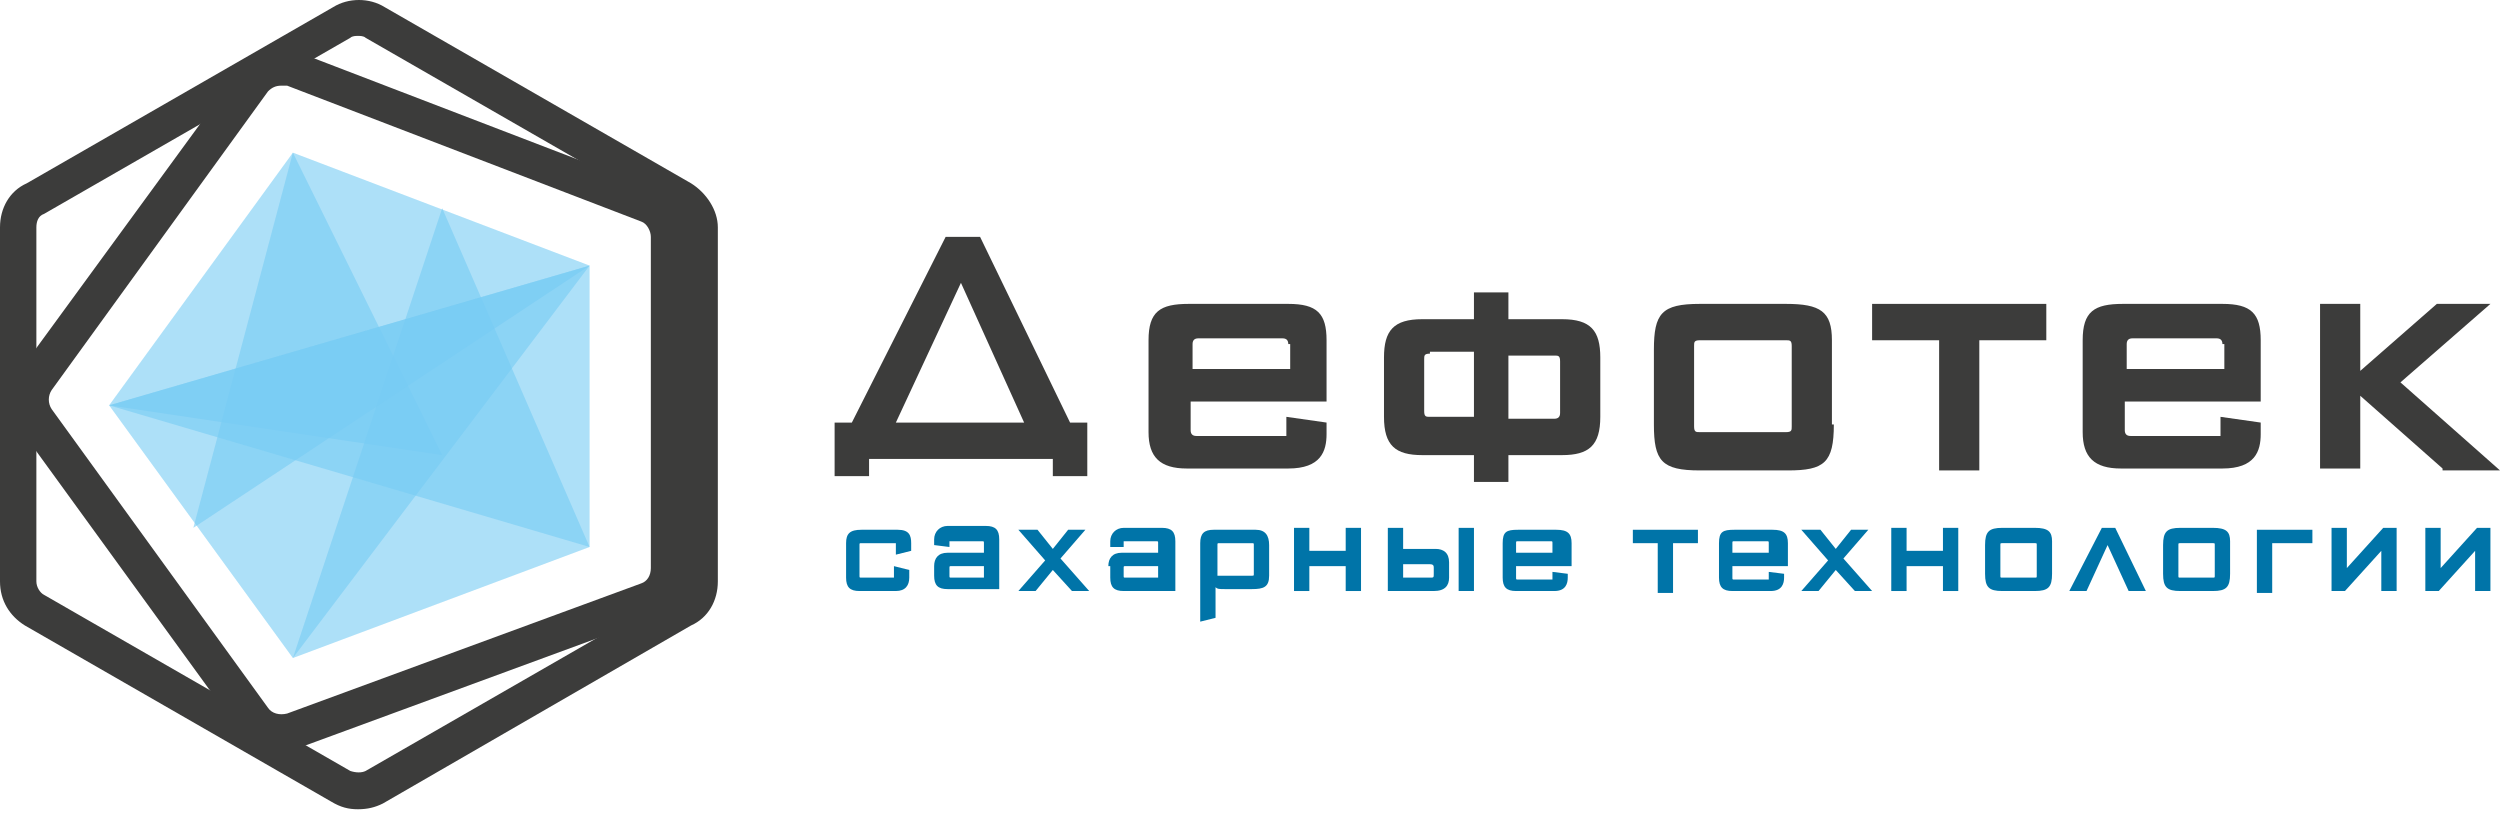 <svg width="193" height="63" viewBox="0 0 193 63" fill="none" xmlns="http://www.w3.org/2000/svg">
<path d="M70.195 44.002V44.593C70.195 45.184 69.9 45.627 69.161 45.627H66.353C65.614 45.627 65.318 45.332 65.318 44.593V41.933C65.318 41.194 65.614 40.898 66.501 40.898H69.308C70.195 40.898 70.343 41.342 70.343 41.933V42.524L69.161 42.819V41.933H66.501C66.353 41.933 66.353 41.933 66.353 42.08V44.445C66.353 44.593 66.353 44.593 66.501 44.593H69.013V43.706L70.195 44.002Z" fill="#0074A8"/>
<path d="M72.116 43.706C72.116 43.115 72.412 42.672 73.151 42.672H75.959V41.933C75.959 41.785 75.959 41.785 75.811 41.785H73.298V42.228L72.116 42.08V41.637C72.116 41.046 72.56 40.602 73.151 40.602H76.106C76.845 40.602 77.141 40.898 77.141 41.637V45.479H73.151C72.412 45.479 72.116 45.184 72.116 44.445V43.706ZM73.298 44.445C73.298 44.593 73.298 44.593 73.446 44.593H75.959V43.706H73.446C73.298 43.706 73.298 43.706 73.298 43.854V44.445Z" fill="#0074A8"/>
<path d="M82.756 45.627L81.278 44.002L79.948 45.627H78.618L80.687 43.263L78.618 40.898H80.096L81.278 42.376L82.46 40.898H83.79L81.869 43.115L84.086 45.627H82.756Z" fill="#0074A8"/>
<path d="M85.564 43.706C85.564 43.115 85.86 42.671 86.599 42.671H89.407V41.932C89.407 41.785 89.407 41.785 89.259 41.785H86.747V42.228H85.712V41.785C85.712 41.194 86.156 40.75 86.747 40.75H89.702C90.441 40.75 90.737 41.046 90.737 41.785V45.627H86.747C86.008 45.627 85.712 45.331 85.712 44.593V43.706H85.564ZM86.747 44.445C86.747 44.593 86.747 44.593 86.894 44.593H89.407V43.706H86.894C86.747 43.706 86.747 43.706 86.747 43.854V44.445Z" fill="#0074A8"/>
<path d="M96.943 40.898C97.682 40.898 97.977 41.342 97.977 42.08V44.445C97.977 45.332 97.534 45.479 96.647 45.479H94.578C94.135 45.479 93.987 45.479 93.84 45.332V47.696L92.657 47.992V41.933C92.657 41.194 92.953 40.898 93.692 40.898H96.943ZM96.795 42.08C96.795 41.933 96.795 41.933 96.647 41.933H94.135C93.987 41.933 93.987 41.933 93.987 42.08V44.445H94.135C94.283 44.445 94.283 44.445 94.431 44.445H96.647C96.795 44.445 96.795 44.445 96.795 44.297V42.08Z" fill="#0074A8"/>
<path d="M103.888 45.627V43.706H101.081V45.627H99.898V40.75H101.081V42.524H103.888V40.75H105.071V45.627H103.888Z" fill="#0074A8"/>
<path d="M111.869 44.593C111.869 45.184 111.573 45.627 110.686 45.627H107.14V40.75H108.322V42.376H110.834C111.425 42.376 111.869 42.671 111.869 43.41V44.593ZM110.686 43.854C110.686 43.706 110.686 43.558 110.391 43.558H108.322V44.593H110.391C110.686 44.593 110.686 44.593 110.686 44.297V43.854ZM113.79 45.627H112.607V40.75H113.79V45.627Z" fill="#0074A8"/>
<path d="M121.031 43.706H117.041V44.593C117.041 44.74 117.041 44.74 117.189 44.74H119.849V44.149L121.031 44.297V44.593C121.031 45.036 120.884 45.627 119.997 45.627H117.041C116.302 45.627 116.007 45.332 116.007 44.593V41.933C116.007 41.046 116.302 40.898 117.189 40.898H120.145C121.031 40.898 121.327 41.194 121.327 41.933V43.706H121.031ZM119.849 41.933C119.849 41.785 119.849 41.785 119.701 41.785H117.189C117.041 41.785 117.041 41.785 117.041 41.933V42.672H119.849V41.933Z" fill="#0074A8"/>
<path d="M129.159 41.933V45.775H127.977V41.933H126.056V40.898H131.08V41.933H129.159Z" fill="#0074A8"/>
<path d="M137.731 43.706H133.741V44.593C133.741 44.74 133.741 44.74 133.888 44.74H136.548V44.149L137.731 44.297V44.593C137.731 45.036 137.583 45.627 136.696 45.627H133.741C133.002 45.627 132.706 45.332 132.706 44.593V41.933C132.706 41.046 133.002 40.898 133.888 40.898H136.844C137.731 40.898 138.026 41.194 138.026 41.933V43.706H137.731ZM136.548 41.933C136.548 41.785 136.548 41.785 136.401 41.785H133.888C133.741 41.785 133.741 41.785 133.741 41.933V42.672H136.548V41.933Z" fill="#0074A8"/>
<path d="M143.198 45.627L141.721 44.002L140.391 45.627H139.061L141.129 43.263L139.061 40.898H140.538L141.721 42.376L142.903 40.898H144.233L142.312 43.115L144.528 45.627H143.198Z" fill="#0074A8"/>
<path d="M149.996 45.627V43.706H147.188V45.627H146.006V40.75H147.188V42.524H149.996V40.75H151.178V45.627H149.996Z" fill="#0074A8"/>
<path d="M158.419 44.297C158.419 45.331 158.124 45.627 157.089 45.627H154.577C153.543 45.627 153.247 45.331 153.247 44.297V42.08C153.247 41.046 153.543 40.75 154.577 40.75H157.089C158.124 40.75 158.419 41.046 158.419 41.785V44.297ZM154.429 44.445C154.429 44.593 154.429 44.593 154.577 44.593H157.089C157.237 44.593 157.237 44.593 157.237 44.445V42.08C157.237 41.932 157.237 41.932 157.089 41.932H154.577C154.429 41.932 154.429 41.932 154.429 42.08V44.445Z" fill="#0074A8"/>
<path d="M162.262 40.75H163.297L165.661 45.627H164.331L162.706 42.08L161.08 45.627H159.75L162.262 40.75Z" fill="#0074A8"/>
<path d="M172.163 44.297C172.163 45.331 171.867 45.627 170.832 45.627H168.32C167.286 45.627 166.99 45.331 166.99 44.297V42.08C166.99 41.046 167.286 40.75 168.32 40.75H170.832C171.867 40.75 172.163 41.046 172.163 41.785V44.297ZM168.172 44.445C168.172 44.593 168.172 44.593 168.32 44.593H170.832C170.98 44.593 170.98 44.593 170.98 44.445V42.08C170.98 41.932 170.98 41.932 170.832 41.932H168.32C168.172 41.932 168.172 41.932 168.172 42.08V44.445Z" fill="#0074A8"/>
<path d="M178.517 40.898V41.933H175.414V45.775H174.231V40.898H178.517Z" fill="#0074A8"/>
<path d="M179.995 45.627V40.75H181.177V43.854L183.985 40.75H185.02V45.627H183.837V42.524L181.03 45.627H179.995Z" fill="#0074A8"/>
<path d="M187.236 45.627V40.75H188.419V43.854L191.226 40.75H192.261V45.627H191.079V42.524L188.271 45.627H187.236Z" fill="#0074A8"/>
<path d="M102.558 30.997H91.918V33.213C91.918 33.509 92.066 33.657 92.362 33.657H99.307V32.179L102.41 32.622V33.509C102.41 34.839 101.967 36.169 99.455 36.169H91.623C89.554 36.169 88.667 35.282 88.667 33.361V26.268C88.667 24.051 89.554 23.46 91.77 23.46H99.455C101.672 23.46 102.41 24.199 102.41 26.268V30.997H102.558ZM99.455 26.563C99.455 26.268 99.307 26.12 99.012 26.12H92.509C92.214 26.12 92.066 26.268 92.066 26.563V28.485H99.603V26.563H99.455Z" fill="#3C3C3B"/>
<path d="M113.789 37.203V35.135H109.799C107.73 35.135 106.844 34.396 106.844 32.179V27.598C106.844 25.529 107.583 24.642 109.799 24.642H113.789V22.573H116.449V24.642H120.587C122.804 24.642 123.543 25.529 123.543 27.598V32.179C123.543 34.396 122.656 35.135 120.587 35.135H116.449V37.203H113.789ZM110.39 27.302C109.947 27.302 109.947 27.45 109.947 27.745V31.736C109.947 32.179 110.095 32.179 110.39 32.179H113.789V27.154H110.39V27.302ZM116.449 27.302V32.327H119.996C120.292 32.327 120.439 32.179 120.439 31.883V27.893C120.439 27.45 120.292 27.45 119.996 27.45H116.449V27.302Z" fill="#3C3C3B"/>
<path d="M141.572 32.77C141.572 35.726 140.833 36.317 138.025 36.317H131.227C128.272 36.317 127.681 35.578 127.681 32.77V27.007C127.681 24.199 128.272 23.46 131.227 23.46H137.877C140.537 23.46 141.424 24.051 141.424 26.268V32.77H141.572ZM130.784 32.918C130.784 33.361 130.932 33.361 131.227 33.361H137.877C138.321 33.361 138.321 33.213 138.321 32.918V26.711C138.321 26.268 138.173 26.268 137.877 26.268H131.227C130.784 26.268 130.784 26.416 130.784 26.711V32.918Z" fill="#3C3C3B"/>
<path d="M152.803 26.268V36.317H149.7V26.268H144.527V23.46H157.975V26.268H152.803Z" fill="#3C3C3B"/>
<path d="M174.674 30.997H164.034V33.213C164.034 33.509 164.182 33.657 164.478 33.657H171.423V32.179L174.527 32.622V33.509C174.527 34.839 174.083 36.169 171.571 36.169H163.739C161.67 36.169 160.783 35.282 160.783 33.361V26.268C160.783 24.051 161.67 23.46 163.887 23.46H171.571C173.788 23.46 174.527 24.199 174.527 26.268V30.997H174.674ZM171.571 26.563C171.571 26.268 171.423 26.12 171.128 26.12H164.625C164.33 26.12 164.182 26.268 164.182 26.563V28.485H171.719V26.563H171.571Z" fill="#3C3C3B"/>
<path d="M188.566 36.169L182.212 30.553V36.169H179.108V23.46H182.212V28.632L188.123 23.46H192.261L185.315 29.519L193 36.317H188.566V36.169Z" fill="#3C3C3B"/>
<path d="M65.762 32.623L73.003 18.288H75.663L82.609 32.623H83.939V36.76H81.278V35.43H67.092V36.76H64.432V32.623H65.762ZM79.062 32.623L74.185 21.835L69.161 32.623H79.062Z" fill="#3C3C3B"/>
<path d="M21.724 58.04C20.541 58.04 19.211 57.449 18.472 56.415L1.625 33.213C0.591 31.736 0.591 29.962 1.625 28.484L18.472 5.431C19.507 3.953 21.428 3.362 23.201 4.101L50.541 14.593C52.018 15.184 53.053 16.662 53.053 18.288V44.001C53.053 45.627 52.018 47.105 50.393 47.696L23.053 57.745C22.61 57.893 22.167 58.04 21.724 58.04ZM21.724 6.613C21.28 6.613 20.985 6.761 20.689 7.056L3.99 30.11C3.694 30.553 3.694 31.145 3.99 31.588L20.689 54.641C20.985 55.085 21.576 55.233 22.167 55.085L49.506 45.036C49.949 44.888 50.245 44.445 50.245 43.853V18.288C50.245 17.844 49.949 17.253 49.506 17.105L22.167 6.613C22.019 6.613 21.871 6.613 21.724 6.613Z" fill="#3C3C3B"/>
<path d="M27.635 62.474C26.896 62.474 26.305 62.326 25.566 61.883L1.921 48.287C0.739 47.548 0 46.366 0 44.888V17.549C0 16.071 0.739 14.741 2.069 14.15L25.714 0.554C26.896 -0.185 28.521 -0.185 29.704 0.554L53.348 14.15C54.531 14.889 55.417 16.219 55.417 17.549V44.888C55.417 46.366 54.678 47.696 53.348 48.287L29.556 62.031C28.965 62.326 28.374 62.474 27.635 62.474ZM27.635 2.771C27.487 2.771 27.191 2.771 27.044 2.919L3.399 16.514C2.956 16.662 2.808 17.105 2.808 17.549V44.888C2.808 45.331 3.103 45.775 3.399 45.922L27.044 59.518C27.487 59.666 27.93 59.666 28.226 59.518L51.871 45.922C52.314 45.775 52.462 45.331 52.462 44.888V17.549C52.462 17.105 52.166 16.662 51.871 16.514L28.226 2.919C28.078 2.771 27.783 2.771 27.635 2.771Z" fill="#3C3C3B"/>
<path opacity="0.6" d="M22.611 11.785L8.424 31.292L34.138 35.135L22.611 11.785Z" fill="#76CBF3"/>
<path opacity="0.6" d="M45.517 20.504L8.424 31.292L22.611 50.799L45.517 20.504Z" fill="#76CBF3"/>
<path opacity="0.6" d="M34.137 16.071L22.61 50.799L45.516 42.228L34.137 16.071Z" fill="#76CBF3"/>
<path opacity="0.6" d="M14.926 40.75L22.61 11.785L45.516 20.504L14.926 40.75Z" fill="#76CBF3"/>
<path opacity="0.6" d="M45.517 20.504V42.228L8.424 31.292L45.517 20.504Z" fill="#76CBF3"/>
</svg>
